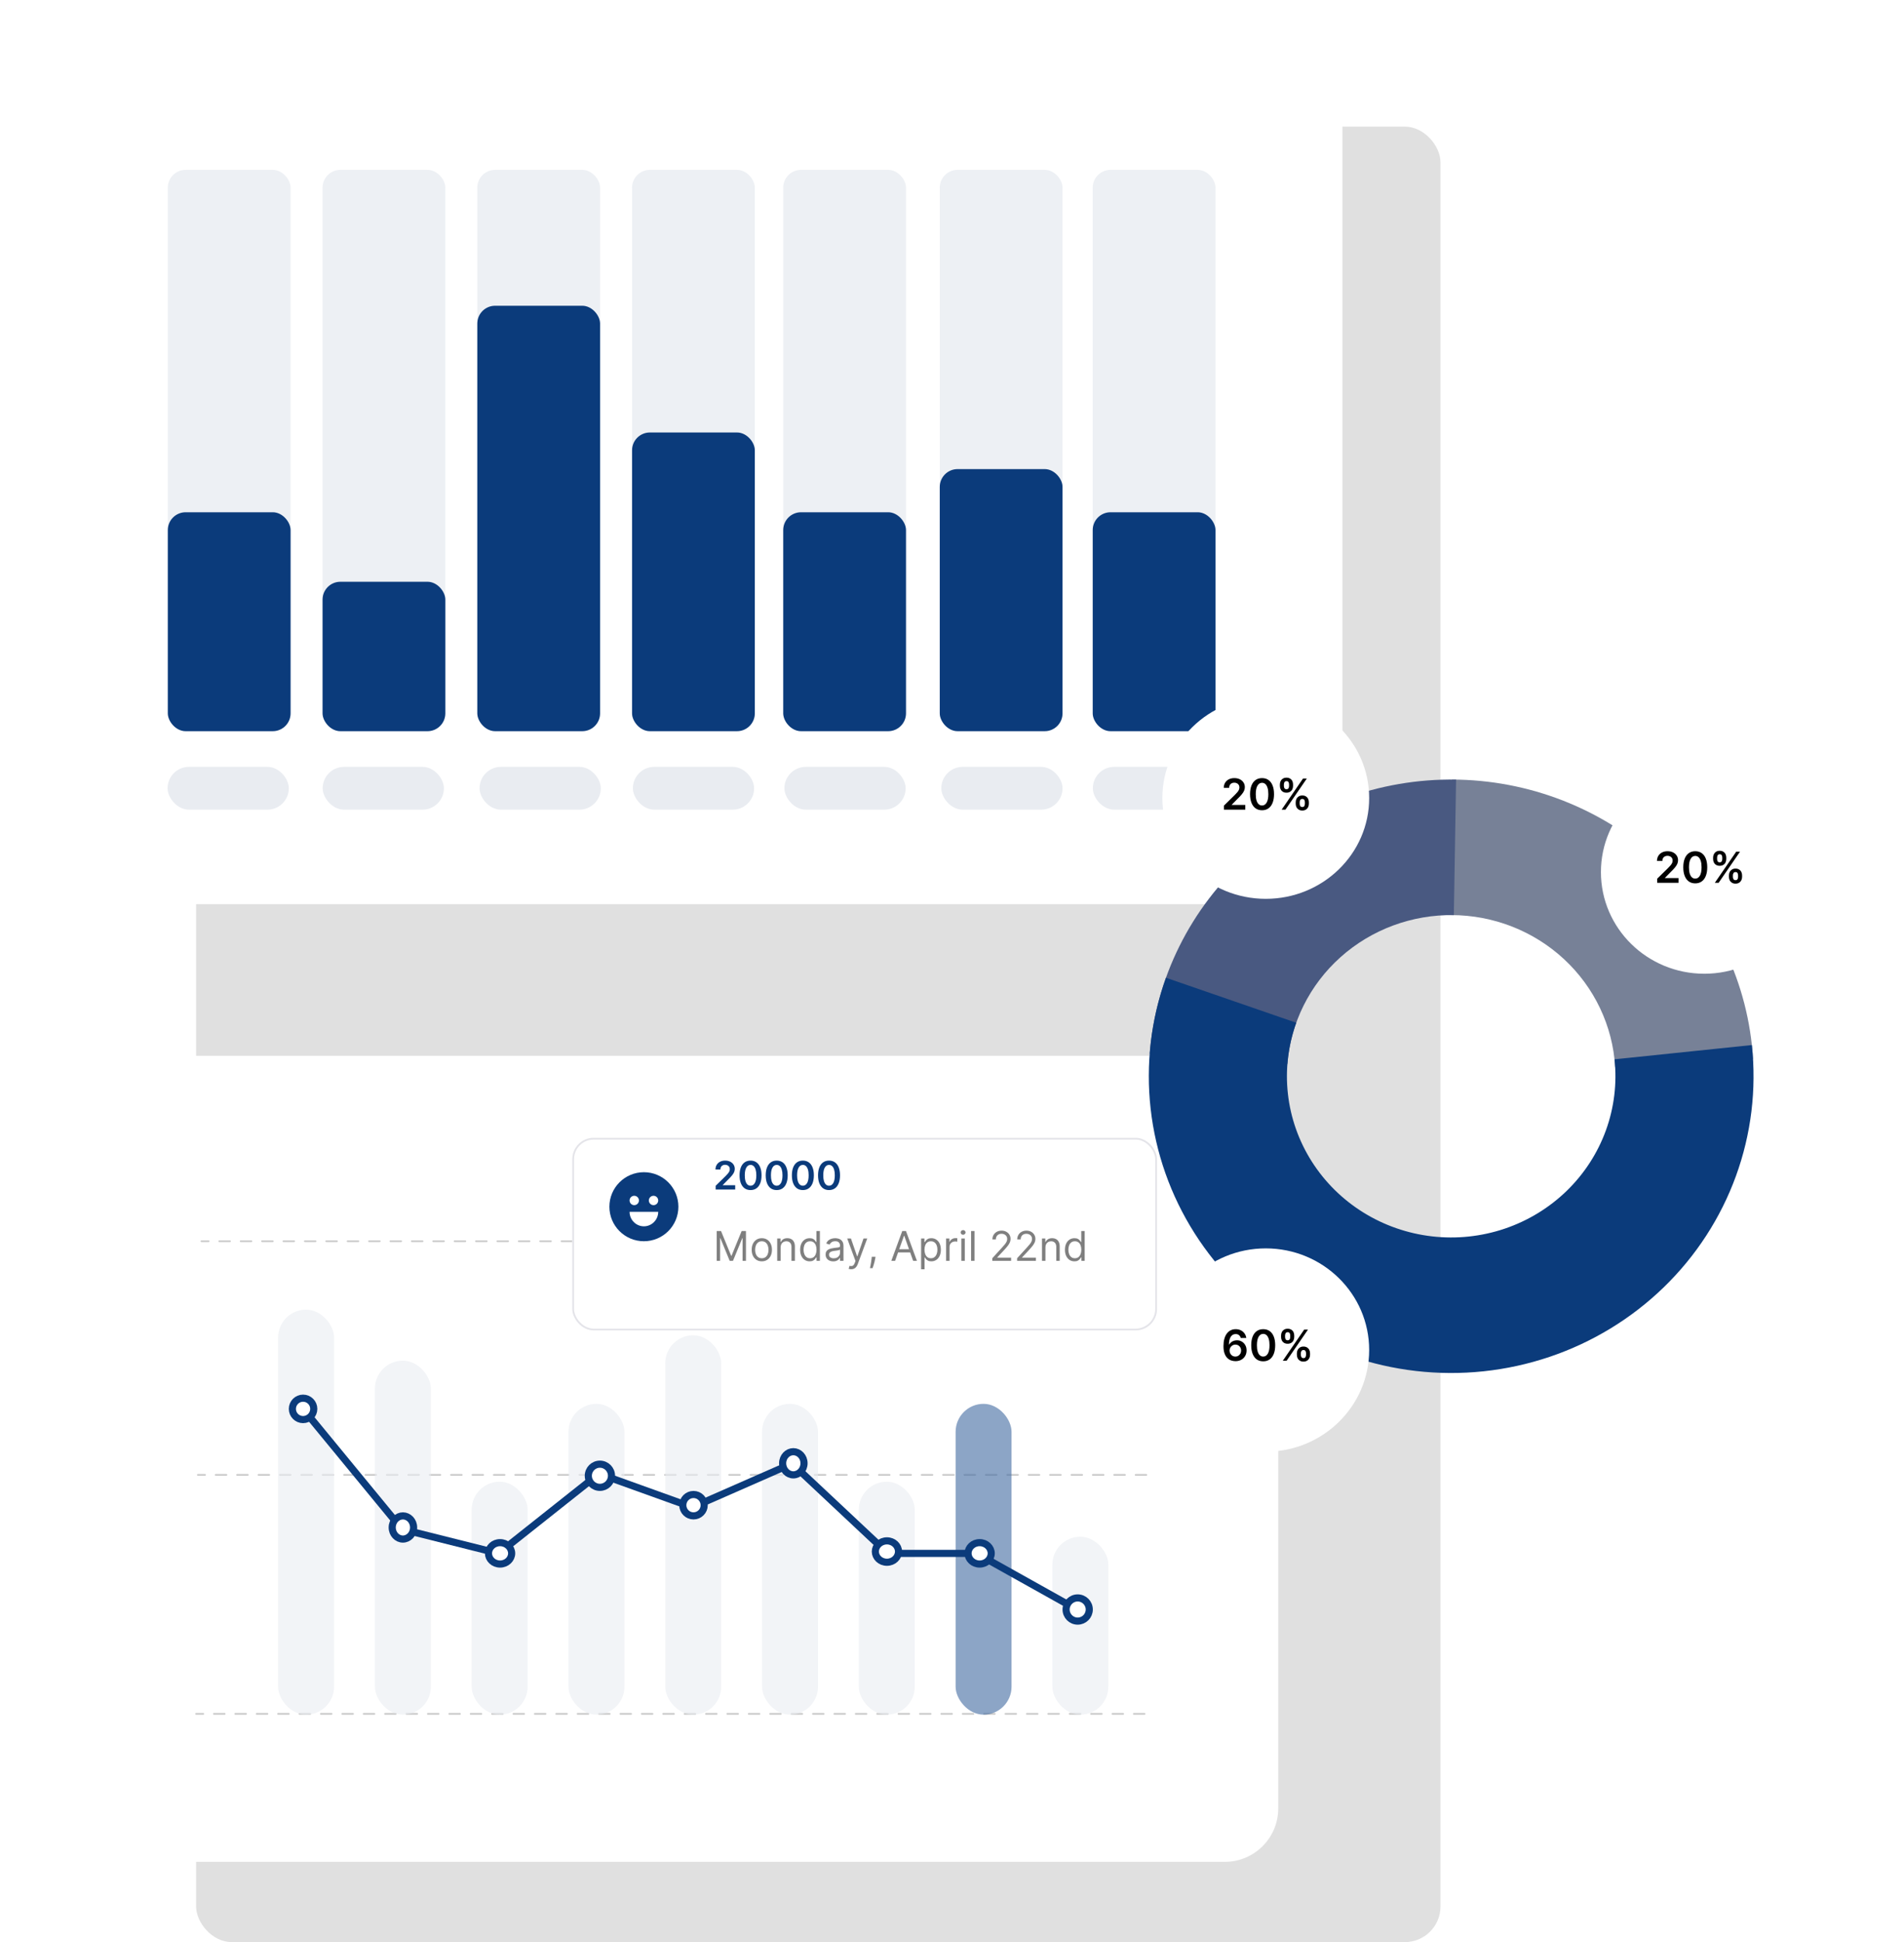 <svg width="1068" height="1089" viewBox="0 0 1068 1089" fill="none" xmlns="http://www.w3.org/2000/svg">
<rect x="110" y="71" width="698" height="1018" rx="20" fill="#E0E0E0"/>
<g filter="url(#filter0_d_211_46)">
<rect x="24" y="12" width="729" height="483" rx="30" fill="white"/>
</g>
<rect x="94.133" y="95.246" width="68.863" height="314.746" rx="10" fill="#E9ECF1" fill-opacity="0.82"/>
<rect x="94.133" y="287.236" width="68.863" height="122.757" rx="10" fill="#0B3B7B"/>
<rect x="180.934" y="95.246" width="68.863" height="314.746" rx="10" fill="#E9ECF1" fill-opacity="0.82"/>
<rect x="180.934" y="326.209" width="68.863" height="83.784" rx="10" fill="#0B3B7B"/>
<rect x="267.734" y="95.246" width="68.863" height="314.746" rx="10" fill="#E9ECF1" fill-opacity="0.82"/>
<rect x="267.734" y="171.441" width="68.863" height="238.551" rx="10" fill="#0B3B7B"/>
<rect x="354.535" y="95.246" width="68.863" height="314.746" rx="10" fill="#E9ECF1" fill-opacity="0.82"/>
<rect x="354.535" y="242.508" width="68.863" height="167.484" rx="10" fill="#0B3B7B"/>
<rect x="439.332" y="95.246" width="68.863" height="314.746" rx="10" fill="#E9ECF1" fill-opacity="0.82"/>
<rect x="439.332" y="287.236" width="68.863" height="122.757" rx="10" fill="#0B3B7B"/>
<rect x="527.133" y="95.246" width="68.863" height="314.746" rx="10" fill="#E9ECF1" fill-opacity="0.82"/>
<rect x="527.133" y="263.039" width="68.863" height="146.954" rx="10" fill="#0B3B7B"/>
<rect x="612.934" y="95.246" width="68.863" height="314.746" rx="10" fill="#E9ECF1" fill-opacity="0.82"/>
<rect x="612.934" y="287.236" width="68.863" height="122.757" rx="10" fill="#0B3B7B"/>
<g filter="url(#filter1_d_211_46)">
<rect x="43" y="580" width="674" height="452" rx="30" fill="white"/>
</g>
<path d="M645 696L113 696" stroke="black" stroke-opacity="0.2" stroke-linecap="round" stroke-dasharray="6 6"/>
<path d="M643 827L111 827" stroke="black" stroke-opacity="0.2" stroke-linecap="round" stroke-dasharray="6 6"/>
<path d="M642 961L110 961" stroke="black" stroke-opacity="0.2" stroke-linecap="round" stroke-dasharray="6 6"/>
<g opacity="0.6">
<rect x="156.011" y="734.352" width="31.375" height="227.106" rx="15.688" fill="#E9ECF1"/>
<rect x="210.298" y="762.968" width="31.375" height="198.49" rx="15.688" fill="#E9ECF1"/>
<rect x="264.586" y="830.836" width="31.375" height="130.622" rx="15.688" fill="#E9ECF1"/>
<rect x="318.873" y="787.173" width="31.375" height="174.285" rx="15.688" fill="#E9ECF1"/>
<rect x="373.161" y="748.73" width="31.375" height="212.728" rx="15.688" fill="#E9ECF1"/>
<rect x="427.448" y="787.173" width="31.375" height="174.285" rx="15.688" fill="#E9ECF1"/>
<rect x="481.736" y="830.836" width="31.375" height="130.622" rx="15.688" fill="#E9ECF1"/>
<rect x="590.311" y="861.685" width="31.375" height="99.773" rx="15.688" fill="#E9ECF1"/>
<rect x="536.024" y="787.173" width="31.375" height="174.285" rx="15.688" fill="#4069A0"/>
</g>
<path d="M170 790L225.467 857.45L279.624 871.027L335.964 826.353L388.374 845.186L444.277 820.659L497.997 871.027H547.786L605 903" stroke="#0B3B7B" stroke-width="4" stroke-linecap="round"/>
<circle cx="170" cy="790" r="6" fill="white" stroke="#0B3B7B" stroke-width="4"/>
<path d="M226 850C229.201 850 232 852.794 232 856.5C232 860.206 229.201 863 226 863C222.799 863 220 860.206 220 856.5C220 852.794 222.799 850 226 850Z" fill="white" stroke="#0B3B7B" stroke-width="4"/>
<path d="M280.5 865C284.206 865 287 867.799 287 871C287 874.201 284.206 877 280.5 877C276.794 877 274 874.201 274 871C274 867.799 276.794 865 280.5 865Z" fill="white" stroke="#0B3B7B" stroke-width="4"/>
<circle cx="336.5" cy="827.5" r="6.5" fill="white" stroke="#0B3B7B" stroke-width="4"/>
<circle cx="389" cy="844" r="6" fill="white" stroke="#0B3B7B" stroke-width="4"/>
<path d="M445 814C448.201 814 451 816.794 451 820.5C451 824.206 448.201 827 445 827C441.799 827 439 824.206 439 820.5C439 816.794 441.799 814 445 814Z" fill="white" stroke="#0B3B7B" stroke-width="4"/>
<path d="M497.5 864C501.206 864 504 866.799 504 870C504 873.201 501.206 876 497.5 876C493.794 876 491 873.201 491 870C491 866.799 493.794 864 497.5 864Z" fill="white" stroke="#0B3B7B" stroke-width="4"/>
<path d="M549.5 865C553.206 865 556 867.799 556 871C556 874.201 553.206 877 549.5 877C545.794 877 543 874.201 543 871C543 867.799 545.794 865 549.5 865Z" fill="white" stroke="#0B3B7B" stroke-width="4"/>
<circle cx="604.5" cy="902.5" r="6.5" fill="white" stroke="#0B3B7B" stroke-width="4"/>
<g filter="url(#filter2_d_211_46)">
<rect x="321" y="626" width="328" height="108" rx="12" fill="white"/>
<rect x="321.5" y="626.5" width="327" height="107" rx="11.5" stroke="#E4E4E9"/>
</g>
<path d="M401.422 667V664.906L406.977 659.461C407.508 658.924 407.951 658.448 408.305 658.031C408.659 657.615 408.924 657.211 409.102 656.82C409.279 656.43 409.367 656.013 409.367 655.57C409.367 655.065 409.253 654.633 409.023 654.273C408.794 653.909 408.479 653.628 408.078 653.43C407.677 653.232 407.221 653.133 406.711 653.133C406.185 653.133 405.724 653.242 405.328 653.461C404.932 653.674 404.625 653.979 404.406 654.375C404.193 654.771 404.086 655.242 404.086 655.789H401.328C401.328 654.773 401.56 653.891 402.023 653.141C402.487 652.391 403.125 651.81 403.938 651.398C404.755 650.987 405.693 650.781 406.75 650.781C407.823 650.781 408.766 650.982 409.578 651.383C410.391 651.784 411.021 652.333 411.469 653.031C411.922 653.729 412.148 654.526 412.148 655.422C412.148 656.021 412.034 656.609 411.805 657.187C411.576 657.766 411.172 658.406 410.594 659.109C410.021 659.812 409.216 660.664 408.18 661.664L405.422 664.469V664.578H412.391V667H401.422ZM421 667.305C419.714 667.305 418.609 666.979 417.688 666.328C416.771 665.672 416.065 664.727 415.57 663.492C415.081 662.253 414.836 660.76 414.836 659.016C414.841 657.271 415.089 655.786 415.578 654.562C416.073 653.333 416.779 652.396 417.695 651.75C418.617 651.104 419.719 650.781 421 650.781C422.281 650.781 423.383 651.104 424.305 651.75C425.227 652.396 425.932 653.333 426.422 654.562C426.917 655.792 427.164 657.276 427.164 659.016C427.164 660.766 426.917 662.26 426.422 663.5C425.932 664.734 425.227 665.677 424.305 666.328C423.388 666.979 422.286 667.305 421 667.305ZM421 664.859C422 664.859 422.789 664.367 423.367 663.383C423.951 662.393 424.242 660.937 424.242 659.016C424.242 657.745 424.109 656.677 423.844 655.812C423.578 654.948 423.203 654.297 422.719 653.859C422.234 653.417 421.661 653.195 421 653.195C420.005 653.195 419.219 653.69 418.641 654.68C418.063 655.664 417.771 657.109 417.766 659.016C417.76 660.292 417.888 661.365 418.148 662.234C418.414 663.104 418.789 663.76 419.273 664.203C419.758 664.641 420.333 664.859 421 664.859ZM435.674 667.305C434.387 667.305 433.283 666.979 432.361 666.328C431.445 665.672 430.739 664.727 430.244 663.492C429.755 662.253 429.51 660.76 429.51 659.016C429.515 657.271 429.762 655.786 430.252 654.562C430.747 653.333 431.452 652.396 432.369 651.75C433.291 651.104 434.393 650.781 435.674 650.781C436.955 650.781 438.057 651.104 438.979 651.75C439.9 652.396 440.606 653.333 441.096 654.562C441.59 655.792 441.838 657.276 441.838 659.016C441.838 660.766 441.59 662.26 441.096 663.5C440.606 664.734 439.9 665.677 438.979 666.328C438.062 666.979 436.96 667.305 435.674 667.305ZM435.674 664.859C436.674 664.859 437.463 664.367 438.041 663.383C438.624 662.393 438.916 660.937 438.916 659.016C438.916 657.745 438.783 656.677 438.518 655.812C438.252 654.948 437.877 654.297 437.393 653.859C436.908 653.417 436.335 653.195 435.674 653.195C434.679 653.195 433.893 653.69 433.314 654.68C432.736 655.664 432.445 657.109 432.439 659.016C432.434 660.292 432.562 661.365 432.822 662.234C433.088 663.104 433.463 663.76 433.947 664.203C434.432 664.641 435.007 664.859 435.674 664.859ZM450.348 667.305C449.061 667.305 447.957 666.979 447.035 666.328C446.118 665.672 445.413 664.727 444.918 663.492C444.428 662.253 444.184 660.76 444.184 659.016C444.189 657.271 444.436 655.786 444.926 654.562C445.421 653.333 446.126 652.396 447.043 651.75C447.965 651.104 449.066 650.781 450.348 650.781C451.629 650.781 452.73 651.104 453.652 651.75C454.574 652.396 455.28 653.333 455.77 654.562C456.264 655.792 456.512 657.276 456.512 659.016C456.512 660.766 456.264 662.26 455.77 663.5C455.28 664.734 454.574 665.677 453.652 666.328C452.736 666.979 451.634 667.305 450.348 667.305ZM450.348 664.859C451.348 664.859 452.137 664.367 452.715 663.383C453.298 662.393 453.59 660.937 453.59 659.016C453.59 657.745 453.457 656.677 453.191 655.812C452.926 654.948 452.551 654.297 452.066 653.859C451.582 653.417 451.009 653.195 450.348 653.195C449.353 653.195 448.566 653.69 447.988 654.68C447.41 655.664 447.118 657.109 447.113 659.016C447.108 660.292 447.236 661.365 447.496 662.234C447.762 663.104 448.137 663.76 448.621 664.203C449.105 664.641 449.681 664.859 450.348 664.859ZM465.021 667.305C463.735 667.305 462.631 666.979 461.709 666.328C460.792 665.672 460.087 664.727 459.592 663.492C459.102 662.253 458.857 660.76 458.857 659.016C458.863 657.271 459.11 655.786 459.6 654.562C460.094 653.333 460.8 652.396 461.717 651.75C462.639 651.104 463.74 650.781 465.021 650.781C466.303 650.781 467.404 651.104 468.326 651.75C469.248 652.396 469.954 653.333 470.443 654.562C470.938 655.792 471.186 657.276 471.186 659.016C471.186 660.766 470.938 662.26 470.443 663.5C469.954 664.734 469.248 665.677 468.326 666.328C467.41 666.979 466.308 667.305 465.021 667.305ZM465.021 664.859C466.021 664.859 466.811 664.367 467.389 663.383C467.972 662.393 468.264 660.937 468.264 659.016C468.264 657.745 468.131 656.677 467.865 655.812C467.6 654.948 467.225 654.297 466.74 653.859C466.256 653.417 465.683 653.195 465.021 653.195C464.027 653.195 463.24 653.69 462.662 654.68C462.084 655.664 461.792 657.109 461.787 659.016C461.782 660.292 461.91 661.365 462.17 662.234C462.436 663.104 462.811 663.76 463.295 664.203C463.779 664.641 464.355 664.859 465.021 664.859Z" fill="#0B3B7B"/>
<path d="M983.321 593.905C980.828 551.573 961.955 511.772 930.556 482.632C899.158 453.492 857.603 437.212 814.38 437.117L814.206 513.118C837.686 513.169 860.259 522.013 877.315 537.842C894.371 553.672 904.623 575.292 905.977 598.287L983.321 593.905Z" fill="#778197"/>
<path d="M816.752 437.139C773.535 436.451 731.681 451.975 699.739 480.541C667.797 509.107 648.177 548.559 644.888 590.838L722.136 596.622C723.922 573.655 734.58 552.224 751.931 536.707C769.283 521.189 792.019 512.756 815.495 513.13L816.752 437.139Z" fill="#495981"/>
<path d="M654.02 548.251C645.571 571.797 642.631 596.905 645.416 621.717C648.202 646.528 656.643 670.407 670.114 691.584C683.584 712.76 701.739 730.692 723.233 744.051C744.728 757.41 769.01 765.853 794.283 768.755C819.555 771.657 845.169 768.943 869.227 760.815C893.285 752.687 915.17 739.353 933.262 721.8C951.353 704.248 965.187 682.927 973.738 659.417C982.29 635.907 985.339 610.811 982.661 585.988L905.619 593.987C907.074 607.472 905.418 621.104 900.772 633.875C896.127 646.646 888.612 658.228 878.785 667.763C868.957 677.297 857.069 684.541 844 688.956C830.931 693.371 817.017 694.845 803.289 693.269C789.561 691.693 776.37 687.106 764.694 679.849C753.018 672.593 743.156 662.852 735.839 651.348C728.521 639.845 723.936 626.874 722.423 613.396C720.909 599.918 722.507 586.278 727.096 573.488L654.02 548.251Z" fill="#0B3B7B"/>
<g filter="url(#filter3_d_211_46)">
<ellipse cx="956" cy="488" rx="58" ry="57" fill="white"/>
</g>
<g filter="url(#filter4_d_211_46)">
<ellipse cx="710" cy="756" rx="58" ry="57" fill="white"/>
</g>
<path d="M692.943 763.239C692.108 763.233 691.293 763.088 690.497 762.804C689.702 762.514 688.986 762.045 688.349 761.398C687.713 760.744 687.207 759.878 686.832 758.798C686.457 757.713 686.273 756.369 686.278 754.767C686.278 753.273 686.438 751.94 686.756 750.77C687.074 749.599 687.531 748.611 688.128 747.804C688.724 746.991 689.443 746.372 690.284 745.946C691.131 745.52 692.077 745.307 693.122 745.307C694.219 745.307 695.19 745.523 696.037 745.955C696.889 746.386 697.577 746.977 698.099 747.727C698.622 748.472 698.946 749.312 699.071 750.25H695.96C695.801 749.58 695.474 749.045 694.98 748.648C694.491 748.244 693.872 748.043 693.122 748.043C691.912 748.043 690.98 748.568 690.327 749.619C689.679 750.67 689.352 752.114 689.347 753.949H689.466C689.744 753.449 690.105 753.02 690.548 752.662C690.991 752.304 691.491 752.028 692.048 751.835C692.611 751.636 693.205 751.537 693.83 751.537C694.852 751.537 695.77 751.781 696.582 752.27C697.401 752.759 698.048 753.432 698.526 754.29C699.003 755.142 699.239 756.119 699.233 757.222C699.239 758.369 698.977 759.401 698.449 760.315C697.92 761.224 697.185 761.94 696.241 762.463C695.298 762.986 694.199 763.244 692.943 763.239ZM692.926 760.682C693.545 760.682 694.099 760.531 694.588 760.23C695.077 759.929 695.463 759.523 695.747 759.011C696.031 758.5 696.17 757.926 696.165 757.29C696.17 756.665 696.034 756.099 695.756 755.594C695.483 755.088 695.105 754.687 694.622 754.392C694.139 754.097 693.588 753.949 692.969 753.949C692.509 753.949 692.08 754.037 691.682 754.213C691.284 754.389 690.938 754.634 690.642 754.946C690.347 755.253 690.114 755.611 689.943 756.02C689.778 756.423 689.693 756.855 689.688 757.315C689.693 757.923 689.835 758.483 690.114 758.994C690.392 759.506 690.776 759.915 691.264 760.222C691.753 760.528 692.307 760.682 692.926 760.682ZM708.565 763.332C707.162 763.332 705.957 762.977 704.952 762.267C703.952 761.551 703.182 760.52 702.642 759.173C702.108 757.821 701.841 756.193 701.841 754.29C701.847 752.386 702.116 750.767 702.651 749.432C703.19 748.091 703.96 747.068 704.96 746.364C705.966 745.659 707.168 745.307 708.565 745.307C709.963 745.307 711.165 745.659 712.17 746.364C713.176 747.068 713.946 748.091 714.48 749.432C715.02 750.773 715.29 752.392 715.29 754.29C715.29 756.199 715.02 757.83 714.48 759.182C713.946 760.528 713.176 761.557 712.17 762.267C711.17 762.977 709.969 763.332 708.565 763.332ZM708.565 760.665C709.656 760.665 710.517 760.128 711.148 759.054C711.784 757.974 712.102 756.386 712.102 754.29C712.102 752.903 711.957 751.739 711.668 750.795C711.378 749.852 710.969 749.142 710.44 748.665C709.912 748.182 709.287 747.94 708.565 747.94C707.48 747.94 706.622 748.48 705.991 749.56C705.361 750.634 705.043 752.21 705.037 754.29C705.031 755.682 705.17 756.852 705.455 757.801C705.744 758.75 706.153 759.466 706.682 759.949C707.21 760.426 707.838 760.665 708.565 760.665ZM727.454 759.727V758.807C727.454 758.131 727.596 757.509 727.88 756.94C728.17 756.372 728.59 755.915 729.141 755.568C729.692 755.222 730.36 755.048 731.144 755.048C731.951 755.048 732.627 755.222 733.173 755.568C733.718 755.909 734.13 756.364 734.408 756.932C734.692 757.5 734.835 758.125 734.835 758.807V759.727C734.835 760.403 734.692 761.026 734.408 761.594C734.124 762.162 733.707 762.619 733.156 762.966C732.61 763.313 731.94 763.486 731.144 763.486C730.349 763.486 729.675 763.313 729.124 762.966C728.573 762.619 728.156 762.162 727.871 761.594C727.593 761.026 727.454 760.403 727.454 759.727ZM729.678 758.807V759.727C729.678 760.176 729.786 760.588 730.002 760.963C730.218 761.338 730.599 761.526 731.144 761.526C731.695 761.526 732.073 761.341 732.278 760.972C732.488 760.597 732.593 760.182 732.593 759.727V758.807C732.593 758.352 732.494 757.938 732.295 757.562C732.096 757.182 731.712 756.991 731.144 756.991C730.61 756.991 730.232 757.182 730.011 757.562C729.789 757.938 729.678 758.352 729.678 758.807ZM718.582 749.739V748.818C718.582 748.136 718.727 747.511 719.016 746.943C719.306 746.375 719.727 745.92 720.278 745.58C720.829 745.233 721.496 745.06 722.281 745.06C723.082 745.06 723.755 745.233 724.3 745.58C724.852 745.92 725.266 746.375 725.545 746.943C725.823 747.511 725.962 748.136 725.962 748.818V749.739C725.962 750.42 725.82 751.045 725.536 751.614C725.258 752.176 724.843 752.628 724.292 752.969C723.741 753.31 723.07 753.48 722.281 753.48C721.479 753.48 720.803 753.31 720.252 752.969C719.707 752.628 719.292 752.173 719.008 751.605C718.724 751.037 718.582 750.415 718.582 749.739ZM720.823 748.818V749.739C720.823 750.193 720.928 750.608 721.138 750.983C721.354 751.352 721.735 751.537 722.281 751.537C722.826 751.537 723.201 751.352 723.406 750.983C723.616 750.608 723.721 750.193 723.721 749.739V748.818C723.721 748.364 723.621 747.949 723.423 747.574C723.224 747.193 722.843 747.003 722.281 747.003C721.741 747.003 721.363 747.193 721.147 747.574C720.931 747.955 720.823 748.369 720.823 748.818ZM719.553 763L731.553 745.545H733.684L721.684 763H719.553Z" fill="black"/>
<path d="M929.551 495V492.716L935.611 486.776C936.19 486.19 936.673 485.67 937.06 485.216C937.446 484.761 937.736 484.321 937.929 483.895C938.122 483.469 938.219 483.014 938.219 482.531C938.219 481.98 938.094 481.509 937.844 481.116C937.594 480.719 937.25 480.412 936.812 480.196C936.375 479.98 935.878 479.872 935.321 479.872C934.747 479.872 934.244 479.991 933.812 480.23C933.381 480.463 933.045 480.795 932.807 481.227C932.574 481.659 932.457 482.173 932.457 482.77H929.449C929.449 481.662 929.702 480.699 930.207 479.881C930.713 479.062 931.409 478.429 932.295 477.98C933.188 477.531 934.21 477.307 935.364 477.307C936.534 477.307 937.563 477.526 938.449 477.963C939.335 478.401 940.023 479 940.511 479.761C941.006 480.523 941.253 481.392 941.253 482.369C941.253 483.023 941.128 483.665 940.878 484.295C940.628 484.926 940.188 485.625 939.557 486.392C938.932 487.159 938.054 488.088 936.923 489.179L933.915 492.239V492.358H941.517V495H929.551ZM950.909 495.332C949.506 495.332 948.301 494.977 947.295 494.267C946.295 493.551 945.526 492.52 944.986 491.173C944.452 489.821 944.185 488.193 944.185 486.29C944.19 484.386 944.46 482.767 944.994 481.432C945.534 480.091 946.304 479.068 947.304 478.364C948.31 477.659 949.511 477.307 950.909 477.307C952.307 477.307 953.509 477.659 954.514 478.364C955.52 479.068 956.29 480.091 956.824 481.432C957.364 482.773 957.634 484.392 957.634 486.29C957.634 488.199 957.364 489.83 956.824 491.182C956.29 492.528 955.52 493.557 954.514 494.267C953.514 494.977 952.313 495.332 950.909 495.332ZM950.909 492.665C952 492.665 952.861 492.128 953.491 491.054C954.128 489.974 954.446 488.386 954.446 486.29C954.446 484.903 954.301 483.739 954.011 482.795C953.722 481.852 953.313 481.142 952.784 480.665C952.256 480.182 951.631 479.94 950.909 479.94C949.824 479.94 948.966 480.48 948.335 481.56C947.705 482.634 947.386 484.21 947.381 486.29C947.375 487.682 947.514 488.852 947.798 489.801C948.088 490.75 948.497 491.466 949.026 491.949C949.554 492.426 950.182 492.665 950.909 492.665ZM969.798 491.727V490.807C969.798 490.131 969.94 489.509 970.224 488.94C970.513 488.372 970.934 487.915 971.485 487.568C972.036 487.222 972.704 487.048 973.488 487.048C974.295 487.048 974.971 487.222 975.516 487.568C976.062 487.909 976.474 488.364 976.752 488.932C977.036 489.5 977.178 490.125 977.178 490.807V491.727C977.178 492.403 977.036 493.026 976.752 493.594C976.468 494.162 976.05 494.619 975.499 494.966C974.954 495.313 974.283 495.486 973.488 495.486C972.692 495.486 972.019 495.313 971.468 494.966C970.917 494.619 970.499 494.162 970.215 493.594C969.937 493.026 969.798 492.403 969.798 491.727ZM972.022 490.807V491.727C972.022 492.176 972.13 492.588 972.346 492.963C972.562 493.338 972.942 493.526 973.488 493.526C974.039 493.526 974.417 493.341 974.621 492.972C974.832 492.597 974.937 492.182 974.937 491.727V490.807C974.937 490.352 974.837 489.938 974.638 489.562C974.44 489.182 974.056 488.991 973.488 488.991C972.954 488.991 972.576 489.182 972.354 489.562C972.133 489.938 972.022 490.352 972.022 490.807ZM960.925 481.739V480.818C960.925 480.136 961.07 479.511 961.36 478.943C961.65 478.375 962.07 477.92 962.621 477.58C963.173 477.233 963.84 477.06 964.624 477.06C965.425 477.06 966.099 477.233 966.644 477.58C967.195 477.92 967.61 478.375 967.888 478.943C968.167 479.511 968.306 480.136 968.306 480.818V481.739C968.306 482.42 968.164 483.045 967.88 483.614C967.602 484.176 967.187 484.628 966.636 484.969C966.085 485.31 965.414 485.48 964.624 485.48C963.823 485.48 963.147 485.31 962.596 484.969C962.05 484.628 961.636 484.173 961.352 483.605C961.067 483.037 960.925 482.415 960.925 481.739ZM963.167 480.818V481.739C963.167 482.193 963.272 482.608 963.482 482.983C963.698 483.352 964.079 483.537 964.624 483.537C965.17 483.537 965.545 483.352 965.749 482.983C965.96 482.608 966.065 482.193 966.065 481.739V480.818C966.065 480.364 965.965 479.949 965.766 479.574C965.567 479.193 965.187 479.003 964.624 479.003C964.085 479.003 963.707 479.193 963.491 479.574C963.275 479.955 963.167 480.369 963.167 480.818ZM961.897 495L973.897 477.545H976.028L964.028 495H961.897Z" fill="black"/>
<path opacity="0.5" d="M402.026 690.273H404.443L410.128 704.158H410.324L416.009 690.273H418.426V707H416.531V694.291H416.368L411.141 707H409.311L404.084 694.291H403.92V707H402.026V690.273ZM427.323 707.261C426.19 707.261 425.196 706.992 424.342 706.453C423.492 705.914 422.828 705.16 422.349 704.19C421.875 703.221 421.638 702.089 421.638 700.793C421.638 699.486 421.875 698.345 422.349 697.37C422.828 696.396 423.492 695.639 424.342 695.1C425.196 694.561 426.19 694.291 427.323 694.291C428.455 694.291 429.446 694.561 430.296 695.1C431.151 695.639 431.815 696.396 432.289 697.37C432.768 698.345 433.007 699.486 433.007 700.793C433.007 702.089 432.768 703.221 432.289 704.19C431.815 705.16 431.151 705.914 430.296 706.453C429.446 706.992 428.455 707.261 427.323 707.261ZM427.323 705.53C428.183 705.53 428.891 705.309 429.446 704.868C430.002 704.427 430.413 703.847 430.68 703.129C430.946 702.41 431.08 701.631 431.08 700.793C431.08 699.954 430.946 699.173 430.68 698.449C430.413 697.724 430.002 697.139 429.446 696.692C428.891 696.246 428.183 696.023 427.323 696.023C426.462 696.023 425.755 696.246 425.199 696.692C424.644 697.139 424.233 697.724 423.966 698.449C423.699 699.173 423.566 699.954 423.566 700.793C423.566 701.631 423.699 702.41 423.966 703.129C424.233 703.847 424.644 704.427 425.199 704.868C425.755 705.309 426.462 705.53 427.323 705.53ZM437.877 699.453V707H435.95V694.455H437.812V696.415H437.975C438.269 695.778 438.716 695.266 439.315 694.879C439.914 694.487 440.687 694.291 441.634 694.291C442.484 694.291 443.227 694.465 443.864 694.814C444.501 695.157 444.997 695.68 445.351 696.382C445.705 697.079 445.882 697.961 445.882 699.028V707H443.954V699.159C443.954 698.174 443.698 697.406 443.186 696.856C442.674 696.3 441.972 696.023 441.079 696.023C440.464 696.023 439.914 696.156 439.429 696.423C438.95 696.69 438.572 697.079 438.294 697.591C438.016 698.103 437.877 698.723 437.877 699.453ZM454.141 707.261C453.096 707.261 452.173 706.997 451.372 706.469C450.572 705.935 449.946 705.184 449.494 704.215C449.042 703.24 448.816 702.089 448.816 700.76C448.816 699.442 449.042 698.299 449.494 697.33C449.946 696.36 450.575 695.612 451.38 695.083C452.186 694.555 453.117 694.291 454.174 694.291C454.991 694.291 455.636 694.427 456.109 694.7C456.589 694.966 456.953 695.271 457.204 695.614C457.46 695.952 457.659 696.23 457.8 696.447H457.964V690.273H459.891V707H458.029V705.072H457.8C457.659 705.301 457.457 705.59 457.196 705.938C456.934 706.281 456.561 706.589 456.077 706.861C455.592 707.128 454.947 707.261 454.141 707.261ZM454.402 705.53C455.176 705.53 455.829 705.328 456.363 704.925C456.896 704.517 457.302 703.953 457.58 703.235C457.857 702.511 457.996 701.675 457.996 700.727C457.996 699.791 457.86 698.971 457.588 698.269C457.316 697.561 456.913 697.011 456.379 696.619C455.845 696.221 455.187 696.023 454.402 696.023C453.586 696.023 452.905 696.232 452.361 696.652C451.821 697.065 451.416 697.629 451.144 698.342C450.877 699.05 450.743 699.845 450.743 700.727C450.743 701.62 450.879 702.432 451.152 703.161C451.429 703.885 451.838 704.463 452.377 704.893C452.921 705.317 453.597 705.53 454.402 705.53ZM467.381 707.294C466.586 707.294 465.864 707.144 465.216 706.845C464.568 706.54 464.054 706.102 463.673 705.53C463.292 704.953 463.101 704.256 463.101 703.439C463.101 702.72 463.243 702.138 463.526 701.691C463.809 701.239 464.187 700.885 464.661 700.629C465.135 700.373 465.657 700.183 466.229 700.058C466.806 699.927 467.386 699.823 467.969 699.747C468.731 699.649 469.349 699.576 469.823 699.527C470.302 699.472 470.651 699.382 470.868 699.257C471.092 699.132 471.203 698.914 471.203 698.604V698.538C471.203 697.732 470.983 697.106 470.542 696.66C470.106 696.213 469.444 695.99 468.557 695.99C467.637 695.99 466.915 696.192 466.392 696.594C465.87 696.997 465.502 697.428 465.29 697.885L463.46 697.232C463.787 696.469 464.223 695.876 464.767 695.451C465.317 695.021 465.916 694.721 466.564 694.553C467.217 694.378 467.86 694.291 468.492 694.291C468.895 694.291 469.357 694.34 469.88 694.438C470.408 694.531 470.917 694.724 471.407 695.018C471.903 695.312 472.314 695.756 472.641 696.349C472.967 696.943 473.131 697.738 473.131 698.734V707H471.203V705.301H471.105C470.975 705.573 470.757 705.865 470.452 706.175C470.147 706.485 469.741 706.75 469.235 706.967C468.728 707.185 468.11 707.294 467.381 707.294ZM467.675 705.562C468.437 705.562 469.08 705.413 469.602 705.113C470.131 704.814 470.528 704.427 470.795 703.953C471.067 703.48 471.203 702.982 471.203 702.459V700.695C471.122 700.793 470.942 700.882 470.664 700.964C470.392 701.04 470.076 701.108 469.717 701.168C469.363 701.223 469.017 701.272 468.679 701.315C468.347 701.353 468.078 701.386 467.871 701.413C467.37 701.479 466.902 701.585 466.466 701.732C466.036 701.873 465.687 702.089 465.421 702.377C465.159 702.66 465.028 703.047 465.028 703.537C465.028 704.207 465.276 704.713 465.772 705.056C466.273 705.394 466.907 705.562 467.675 705.562ZM477.441 711.705C477.115 711.705 476.823 711.677 476.567 711.623C476.311 711.574 476.134 711.525 476.036 711.476L476.526 709.777C476.995 709.897 477.409 709.94 477.768 709.908C478.127 709.875 478.446 709.714 478.724 709.426C479.007 709.143 479.265 708.683 479.499 708.045L479.859 707.065L475.22 694.455H477.311L480.774 704.452H480.904L484.367 694.455H486.458L481.133 708.83C480.893 709.478 480.597 710.014 480.243 710.439C479.889 710.869 479.478 711.187 479.009 711.394C478.547 711.601 478.024 711.705 477.441 711.705ZM491.091 704.713L490.961 705.595C490.868 706.216 490.727 706.88 490.536 707.588C490.351 708.296 490.158 708.963 489.956 709.589C489.755 710.215 489.589 710.714 489.458 711.084H487.988C488.058 710.735 488.151 710.275 488.265 709.703C488.38 709.132 488.494 708.492 488.608 707.784C488.728 707.082 488.826 706.363 488.902 705.628L489 704.713H491.091ZM502.079 707H499.955L506.097 690.273H508.188L514.33 707H512.207L507.208 692.919H507.077L502.079 707ZM502.863 700.466H511.423V702.263H502.863V700.466ZM516.674 711.705V694.455H518.537V696.447H518.765C518.907 696.23 519.103 695.952 519.353 695.614C519.609 695.271 519.974 694.966 520.448 694.7C520.927 694.427 521.575 694.291 522.392 694.291C523.448 694.291 524.379 694.555 525.185 695.083C525.991 695.612 526.62 696.36 527.072 697.33C527.524 698.299 527.75 699.442 527.75 700.76C527.75 702.089 527.524 703.24 527.072 704.215C526.62 705.184 525.994 705.935 525.193 706.469C524.393 706.997 523.47 707.261 522.424 707.261C521.618 707.261 520.973 707.128 520.489 706.861C520.004 706.589 519.631 706.281 519.37 705.938C519.108 705.59 518.907 705.301 518.765 705.072H518.602V711.705H516.674ZM518.569 700.727C518.569 701.675 518.708 702.511 518.986 703.235C519.263 703.953 519.669 704.517 520.203 704.925C520.736 705.328 521.39 705.53 522.163 705.53C522.969 705.53 523.641 705.317 524.18 704.893C524.725 704.463 525.133 703.885 525.406 703.161C525.683 702.432 525.822 701.62 525.822 700.727C525.822 699.845 525.686 699.05 525.414 698.342C525.147 697.629 524.741 697.065 524.197 696.652C523.658 696.232 522.98 696.023 522.163 696.023C521.379 696.023 520.72 696.221 520.186 696.619C519.653 697.011 519.25 697.561 518.978 698.269C518.705 698.971 518.569 699.791 518.569 700.727ZM530.69 707V694.455H532.552V696.349H532.683C532.912 695.729 533.325 695.225 533.924 694.838C534.523 694.452 535.199 694.259 535.95 694.259C536.092 694.259 536.268 694.261 536.481 694.267C536.693 694.272 536.854 694.28 536.963 694.291V696.251C536.897 696.235 536.748 696.211 536.513 696.178C536.285 696.14 536.042 696.121 535.787 696.121C535.177 696.121 534.632 696.249 534.153 696.505C533.679 696.755 533.304 697.104 533.026 697.55C532.754 697.991 532.618 698.495 532.618 699.061V707H530.69ZM539.248 707V694.455H541.175V707H539.248ZM540.228 692.364C539.852 692.364 539.528 692.236 539.256 691.98C538.989 691.724 538.856 691.416 538.856 691.057C538.856 690.697 538.989 690.39 539.256 690.134C539.528 689.878 539.852 689.75 540.228 689.75C540.603 689.75 540.925 689.878 541.191 690.134C541.464 690.39 541.6 690.697 541.6 691.057C541.6 691.416 541.464 691.724 541.191 691.98C540.925 692.236 540.603 692.364 540.228 692.364ZM546.633 690.273V707H544.706V690.273H546.633ZM556.6 707V705.53L562.121 699.486C562.769 698.778 563.303 698.163 563.722 697.64C564.141 697.112 564.451 696.616 564.653 696.153C564.86 695.685 564.963 695.195 564.963 694.683C564.963 694.095 564.822 693.586 564.539 693.156C564.261 692.726 563.88 692.394 563.395 692.159C562.911 691.925 562.366 691.808 561.762 691.808C561.119 691.808 560.558 691.942 560.079 692.208C559.605 692.47 559.238 692.837 558.976 693.311C558.721 693.785 558.593 694.34 558.593 694.977H556.665C556.665 693.997 556.891 693.137 557.343 692.396C557.795 691.656 558.41 691.079 559.189 690.665C559.973 690.251 560.852 690.044 561.827 690.044C562.807 690.044 563.676 690.251 564.432 690.665C565.189 691.079 565.783 691.637 566.213 692.339C566.643 693.042 566.858 693.823 566.858 694.683C566.858 695.299 566.747 695.9 566.523 696.488C566.306 697.071 565.924 697.722 565.38 698.44C564.841 699.154 564.092 700.025 563.134 701.054L559.377 705.072V705.203H567.152V707H556.6ZM570.525 707V705.53L576.047 699.486C576.695 698.778 577.228 698.163 577.648 697.64C578.067 697.112 578.377 696.616 578.579 696.153C578.786 695.685 578.889 695.195 578.889 694.683C578.889 694.095 578.748 693.586 578.464 693.156C578.187 692.726 577.806 692.394 577.321 692.159C576.836 691.925 576.292 691.808 575.687 691.808C575.045 691.808 574.484 691.942 574.005 692.208C573.531 692.47 573.164 692.837 572.902 693.311C572.646 693.785 572.518 694.34 572.518 694.977H570.591C570.591 693.997 570.817 693.137 571.269 692.396C571.721 691.656 572.336 691.079 573.115 690.665C573.899 690.251 574.778 690.044 575.753 690.044C576.733 690.044 577.601 690.251 578.358 690.665C579.115 691.079 579.709 691.637 580.139 692.339C580.569 693.042 580.784 693.823 580.784 694.683C580.784 695.299 580.672 695.9 580.449 696.488C580.231 697.071 579.85 697.722 579.306 698.44C578.767 699.154 578.018 700.025 577.06 701.054L573.302 705.072V705.203H581.078V707H570.525ZM586.411 699.453V707H584.484V694.455H586.346V696.415H586.509C586.804 695.778 587.25 695.266 587.849 694.879C588.448 694.487 589.221 694.291 590.169 694.291C591.018 694.291 591.761 694.465 592.398 694.814C593.035 695.157 593.531 695.68 593.885 696.382C594.239 697.079 594.416 697.961 594.416 699.028V707H592.488V699.159C592.488 698.174 592.232 697.406 591.72 696.856C591.209 696.3 590.506 696.023 589.613 696.023C588.998 696.023 588.448 696.156 587.963 696.423C587.484 696.69 587.106 697.079 586.828 697.591C586.55 698.103 586.411 698.723 586.411 699.453ZM602.675 707.261C601.63 707.261 600.707 706.997 599.906 706.469C599.106 705.935 598.48 705.184 598.028 704.215C597.576 703.24 597.35 702.089 597.35 700.76C597.35 699.442 597.576 698.299 598.028 697.33C598.48 696.36 599.109 695.612 599.915 695.083C600.72 694.555 601.652 694.291 602.708 694.291C603.525 694.291 604.17 694.427 604.644 694.7C605.123 694.966 605.488 695.271 605.738 695.614C605.994 695.952 606.193 696.23 606.334 696.447H606.498V690.273H608.425V707H606.563V705.072H606.334C606.193 705.301 605.991 705.59 605.73 705.938C605.469 706.281 605.096 706.589 604.611 706.861C604.126 707.128 603.481 707.261 602.675 707.261ZM602.937 705.53C603.71 705.53 604.363 705.328 604.897 704.925C605.43 704.517 605.836 703.953 606.114 703.235C606.392 702.511 606.53 701.675 606.53 700.727C606.53 699.791 606.394 698.971 606.122 698.269C605.85 697.561 605.447 697.011 604.913 696.619C604.38 696.221 603.721 696.023 602.937 696.023C602.12 696.023 601.439 696.232 600.895 696.652C600.356 697.065 599.95 697.629 599.678 698.342C599.411 699.05 599.278 699.845 599.278 700.727C599.278 701.62 599.414 702.432 599.686 703.161C599.964 703.885 600.372 704.463 600.911 704.893C601.456 705.317 602.131 705.53 602.937 705.53Z" fill="black"/>
<path d="M361.175 657.289C371.863 657.289 380.527 665.954 380.527 676.642C380.527 687.329 371.863 695.994 361.175 695.994C350.487 695.994 341.822 687.329 341.822 676.642C341.822 665.954 350.487 657.289 361.175 657.289ZM353.142 679.517C353.142 683.953 356.738 687.625 361.175 687.625C365.612 687.625 369.209 683.954 369.209 679.517H353.142ZM355.77 670.508C354.318 670.508 353.142 671.684 353.142 673.135C353.142 674.586 354.318 675.763 355.77 675.763C357.221 675.762 358.397 674.586 358.397 673.135C358.397 671.684 357.221 670.508 355.77 670.508ZM366.581 670.508C365.13 670.508 363.953 671.684 363.953 673.135C363.953 674.586 365.13 675.763 366.581 675.763C368.032 675.763 369.209 674.586 369.209 673.135C369.209 671.684 368.032 670.508 366.581 670.508Z" fill="#0B3B7B"/>
<rect x="94" y="430" width="68" height="24" rx="12" fill="#E9ECF1"/>
<rect x="181" y="430" width="68" height="24" rx="12" fill="#E9ECF1"/>
<rect x="440" y="430" width="68" height="24" rx="12" fill="#E9ECF1"/>
<rect x="528" y="430" width="68" height="24" rx="12" fill="#E9ECF1"/>
<rect x="613" y="430" width="68" height="24" rx="12" fill="#E9ECF1"/>
<rect x="269" y="430" width="68" height="24" rx="12" fill="#E9ECF1"/>
<rect x="355" y="430" width="68" height="24" rx="12" fill="#E9ECF1"/>
<g filter="url(#filter5_d_211_46)">
<ellipse cx="710" cy="446.5" rx="58" ry="56.5" fill="white"/>
</g>
<path d="M686.551 454V451.716L692.611 445.776C693.19 445.19 693.673 444.67 694.06 444.216C694.446 443.761 694.736 443.321 694.929 442.895C695.122 442.469 695.219 442.014 695.219 441.531C695.219 440.98 695.094 440.509 694.844 440.116C694.594 439.719 694.25 439.412 693.812 439.196C693.375 438.98 692.878 438.872 692.321 438.872C691.747 438.872 691.244 438.991 690.812 439.23C690.381 439.463 690.045 439.795 689.807 440.227C689.574 440.659 689.457 441.173 689.457 441.77H686.449C686.449 440.662 686.702 439.699 687.207 438.881C687.713 438.062 688.409 437.429 689.295 436.98C690.188 436.531 691.21 436.307 692.364 436.307C693.534 436.307 694.563 436.526 695.449 436.963C696.335 437.401 697.023 438 697.511 438.761C698.006 439.523 698.253 440.392 698.253 441.369C698.253 442.023 698.128 442.665 697.878 443.295C697.628 443.926 697.188 444.625 696.557 445.392C695.932 446.159 695.054 447.088 693.923 448.179L690.915 451.239V451.358H698.517V454H686.551ZM707.909 454.332C706.506 454.332 705.301 453.977 704.295 453.267C703.295 452.551 702.526 451.52 701.986 450.173C701.452 448.821 701.185 447.193 701.185 445.29C701.19 443.386 701.46 441.767 701.994 440.432C702.534 439.091 703.304 438.068 704.304 437.364C705.31 436.659 706.511 436.307 707.909 436.307C709.307 436.307 710.509 436.659 711.514 437.364C712.52 438.068 713.29 439.091 713.824 440.432C714.364 441.773 714.634 443.392 714.634 445.29C714.634 447.199 714.364 448.83 713.824 450.182C713.29 451.528 712.52 452.557 711.514 453.267C710.514 453.977 709.313 454.332 707.909 454.332ZM707.909 451.665C709 451.665 709.861 451.128 710.491 450.054C711.128 448.974 711.446 447.386 711.446 445.29C711.446 443.903 711.301 442.739 711.011 441.795C710.722 440.852 710.313 440.142 709.784 439.665C709.256 439.182 708.631 438.94 707.909 438.94C706.824 438.94 705.966 439.48 705.335 440.56C704.705 441.634 704.386 443.21 704.381 445.29C704.375 446.682 704.514 447.852 704.798 448.801C705.088 449.75 705.497 450.466 706.026 450.949C706.554 451.426 707.182 451.665 707.909 451.665ZM726.798 450.727V449.807C726.798 449.131 726.94 448.509 727.224 447.94C727.513 447.372 727.934 446.915 728.485 446.568C729.036 446.222 729.704 446.048 730.488 446.048C731.295 446.048 731.971 446.222 732.516 446.568C733.062 446.909 733.474 447.364 733.752 447.932C734.036 448.5 734.178 449.125 734.178 449.807V450.727C734.178 451.403 734.036 452.026 733.752 452.594C733.468 453.162 733.05 453.619 732.499 453.966C731.954 454.313 731.283 454.486 730.488 454.486C729.692 454.486 729.019 454.313 728.468 453.966C727.917 453.619 727.499 453.162 727.215 452.594C726.937 452.026 726.798 451.403 726.798 450.727ZM729.022 449.807V450.727C729.022 451.176 729.13 451.588 729.346 451.963C729.562 452.338 729.942 452.526 730.488 452.526C731.039 452.526 731.417 452.341 731.621 451.972C731.832 451.597 731.937 451.182 731.937 450.727V449.807C731.937 449.352 731.837 448.938 731.638 448.562C731.44 448.182 731.056 447.991 730.488 447.991C729.954 447.991 729.576 448.182 729.354 448.562C729.133 448.938 729.022 449.352 729.022 449.807ZM717.925 440.739V439.818C717.925 439.136 718.07 438.511 718.36 437.943C718.65 437.375 719.07 436.92 719.621 436.58C720.173 436.233 720.84 436.06 721.624 436.06C722.425 436.06 723.099 436.233 723.644 436.58C724.195 436.92 724.61 437.375 724.888 437.943C725.167 438.511 725.306 439.136 725.306 439.818V440.739C725.306 441.42 725.164 442.045 724.88 442.614C724.602 443.176 724.187 443.628 723.636 443.969C723.085 444.31 722.414 444.48 721.624 444.48C720.823 444.48 720.147 444.31 719.596 443.969C719.05 443.628 718.636 443.173 718.352 442.605C718.067 442.037 717.925 441.415 717.925 440.739ZM720.167 439.818V440.739C720.167 441.193 720.272 441.608 720.482 441.983C720.698 442.352 721.079 442.537 721.624 442.537C722.17 442.537 722.545 442.352 722.749 441.983C722.96 441.608 723.065 441.193 723.065 440.739V439.818C723.065 439.364 722.965 438.949 722.766 438.574C722.567 438.193 722.187 438.003 721.624 438.003C721.085 438.003 720.707 438.193 720.491 438.574C720.275 438.955 720.167 439.369 720.167 439.818ZM718.897 454L730.897 436.545H733.028L721.028 454H718.897Z" fill="black"/>
<defs>
<filter id="filter0_d_211_46" x="0" y="0" width="777" height="531" filterUnits="userSpaceOnUse" color-interpolation-filters="sRGB">
<feFlood flood-opacity="0" result="BackgroundImageFix"/>
<feColorMatrix in="SourceAlpha" type="matrix" values="0 0 0 0 0 0 0 0 0 0 0 0 0 0 0 0 0 0 127 0" result="hardAlpha"/>
<feMorphology radius="10" operator="erode" in="SourceAlpha" result="effect1_dropShadow_211_46"/>
<feOffset dy="12"/>
<feGaussianBlur stdDeviation="17"/>
<feComposite in2="hardAlpha" operator="out"/>
<feColorMatrix type="matrix" values="0 0 0 0 0.227 0 0 0 0 0.302 0 0 0 0 0.914 0 0 0 0.15 0"/>
<feBlend mode="normal" in2="BackgroundImageFix" result="effect1_dropShadow_211_46"/>
<feBlend mode="normal" in="SourceGraphic" in2="effect1_dropShadow_211_46" result="shape"/>
</filter>
<filter id="filter1_d_211_46" x="19" y="568" width="722" height="500" filterUnits="userSpaceOnUse" color-interpolation-filters="sRGB">
<feFlood flood-opacity="0" result="BackgroundImageFix"/>
<feColorMatrix in="SourceAlpha" type="matrix" values="0 0 0 0 0 0 0 0 0 0 0 0 0 0 0 0 0 0 127 0" result="hardAlpha"/>
<feMorphology radius="10" operator="erode" in="SourceAlpha" result="effect1_dropShadow_211_46"/>
<feOffset dy="12"/>
<feGaussianBlur stdDeviation="17"/>
<feComposite in2="hardAlpha" operator="out"/>
<feColorMatrix type="matrix" values="0 0 0 0 0.227 0 0 0 0 0.302 0 0 0 0 0.914 0 0 0 0.15 0"/>
<feBlend mode="normal" in2="BackgroundImageFix" result="effect1_dropShadow_211_46"/>
<feBlend mode="normal" in="SourceGraphic" in2="effect1_dropShadow_211_46" result="shape"/>
</filter>
<filter id="filter2_d_211_46" x="297" y="614" width="376" height="156" filterUnits="userSpaceOnUse" color-interpolation-filters="sRGB">
<feFlood flood-opacity="0" result="BackgroundImageFix"/>
<feColorMatrix in="SourceAlpha" type="matrix" values="0 0 0 0 0 0 0 0 0 0 0 0 0 0 0 0 0 0 127 0" result="hardAlpha"/>
<feMorphology radius="10" operator="erode" in="SourceAlpha" result="effect1_dropShadow_211_46"/>
<feOffset dy="12"/>
<feGaussianBlur stdDeviation="17"/>
<feComposite in2="hardAlpha" operator="out"/>
<feColorMatrix type="matrix" values="0 0 0 0 0.227 0 0 0 0 0.302 0 0 0 0 0.914 0 0 0 0.15 0"/>
<feBlend mode="normal" in2="BackgroundImageFix" result="effect1_dropShadow_211_46"/>
<feBlend mode="normal" in="SourceGraphic" in2="effect1_dropShadow_211_46" result="shape"/>
</filter>
<filter id="filter3_d_211_46" x="844" y="378" width="224" height="222" filterUnits="userSpaceOnUse" color-interpolation-filters="sRGB">
<feFlood flood-opacity="0" result="BackgroundImageFix"/>
<feColorMatrix in="SourceAlpha" type="matrix" values="0 0 0 0 0 0 0 0 0 0 0 0 0 0 0 0 0 0 127 0" result="hardAlpha"/>
<feOffset dy="1"/>
<feGaussianBlur stdDeviation="27"/>
<feComposite in2="hardAlpha" operator="out"/>
<feColorMatrix type="matrix" values="0 0 0 0 0 0 0 0 0 0 0 0 0 0 0 0 0 0 0.1 0"/>
<feBlend mode="normal" in2="BackgroundImageFix" result="effect1_dropShadow_211_46"/>
<feBlend mode="normal" in="SourceGraphic" in2="effect1_dropShadow_211_46" result="shape"/>
</filter>
<filter id="filter4_d_211_46" x="598" y="646" width="224" height="222" filterUnits="userSpaceOnUse" color-interpolation-filters="sRGB">
<feFlood flood-opacity="0" result="BackgroundImageFix"/>
<feColorMatrix in="SourceAlpha" type="matrix" values="0 0 0 0 0 0 0 0 0 0 0 0 0 0 0 0 0 0 127 0" result="hardAlpha"/>
<feOffset dy="1"/>
<feGaussianBlur stdDeviation="27"/>
<feComposite in2="hardAlpha" operator="out"/>
<feColorMatrix type="matrix" values="0 0 0 0 0 0 0 0 0 0 0 0 0 0 0 0 0 0 0.1 0"/>
<feBlend mode="normal" in2="BackgroundImageFix" result="effect1_dropShadow_211_46"/>
<feBlend mode="normal" in="SourceGraphic" in2="effect1_dropShadow_211_46" result="shape"/>
</filter>
<filter id="filter5_d_211_46" x="598" y="337" width="224" height="221" filterUnits="userSpaceOnUse" color-interpolation-filters="sRGB">
<feFlood flood-opacity="0" result="BackgroundImageFix"/>
<feColorMatrix in="SourceAlpha" type="matrix" values="0 0 0 0 0 0 0 0 0 0 0 0 0 0 0 0 0 0 127 0" result="hardAlpha"/>
<feOffset dy="1"/>
<feGaussianBlur stdDeviation="27"/>
<feComposite in2="hardAlpha" operator="out"/>
<feColorMatrix type="matrix" values="0 0 0 0 0 0 0 0 0 0 0 0 0 0 0 0 0 0 0.1 0"/>
<feBlend mode="normal" in2="BackgroundImageFix" result="effect1_dropShadow_211_46"/>
<feBlend mode="normal" in="SourceGraphic" in2="effect1_dropShadow_211_46" result="shape"/>
</filter>
</defs>
</svg>
